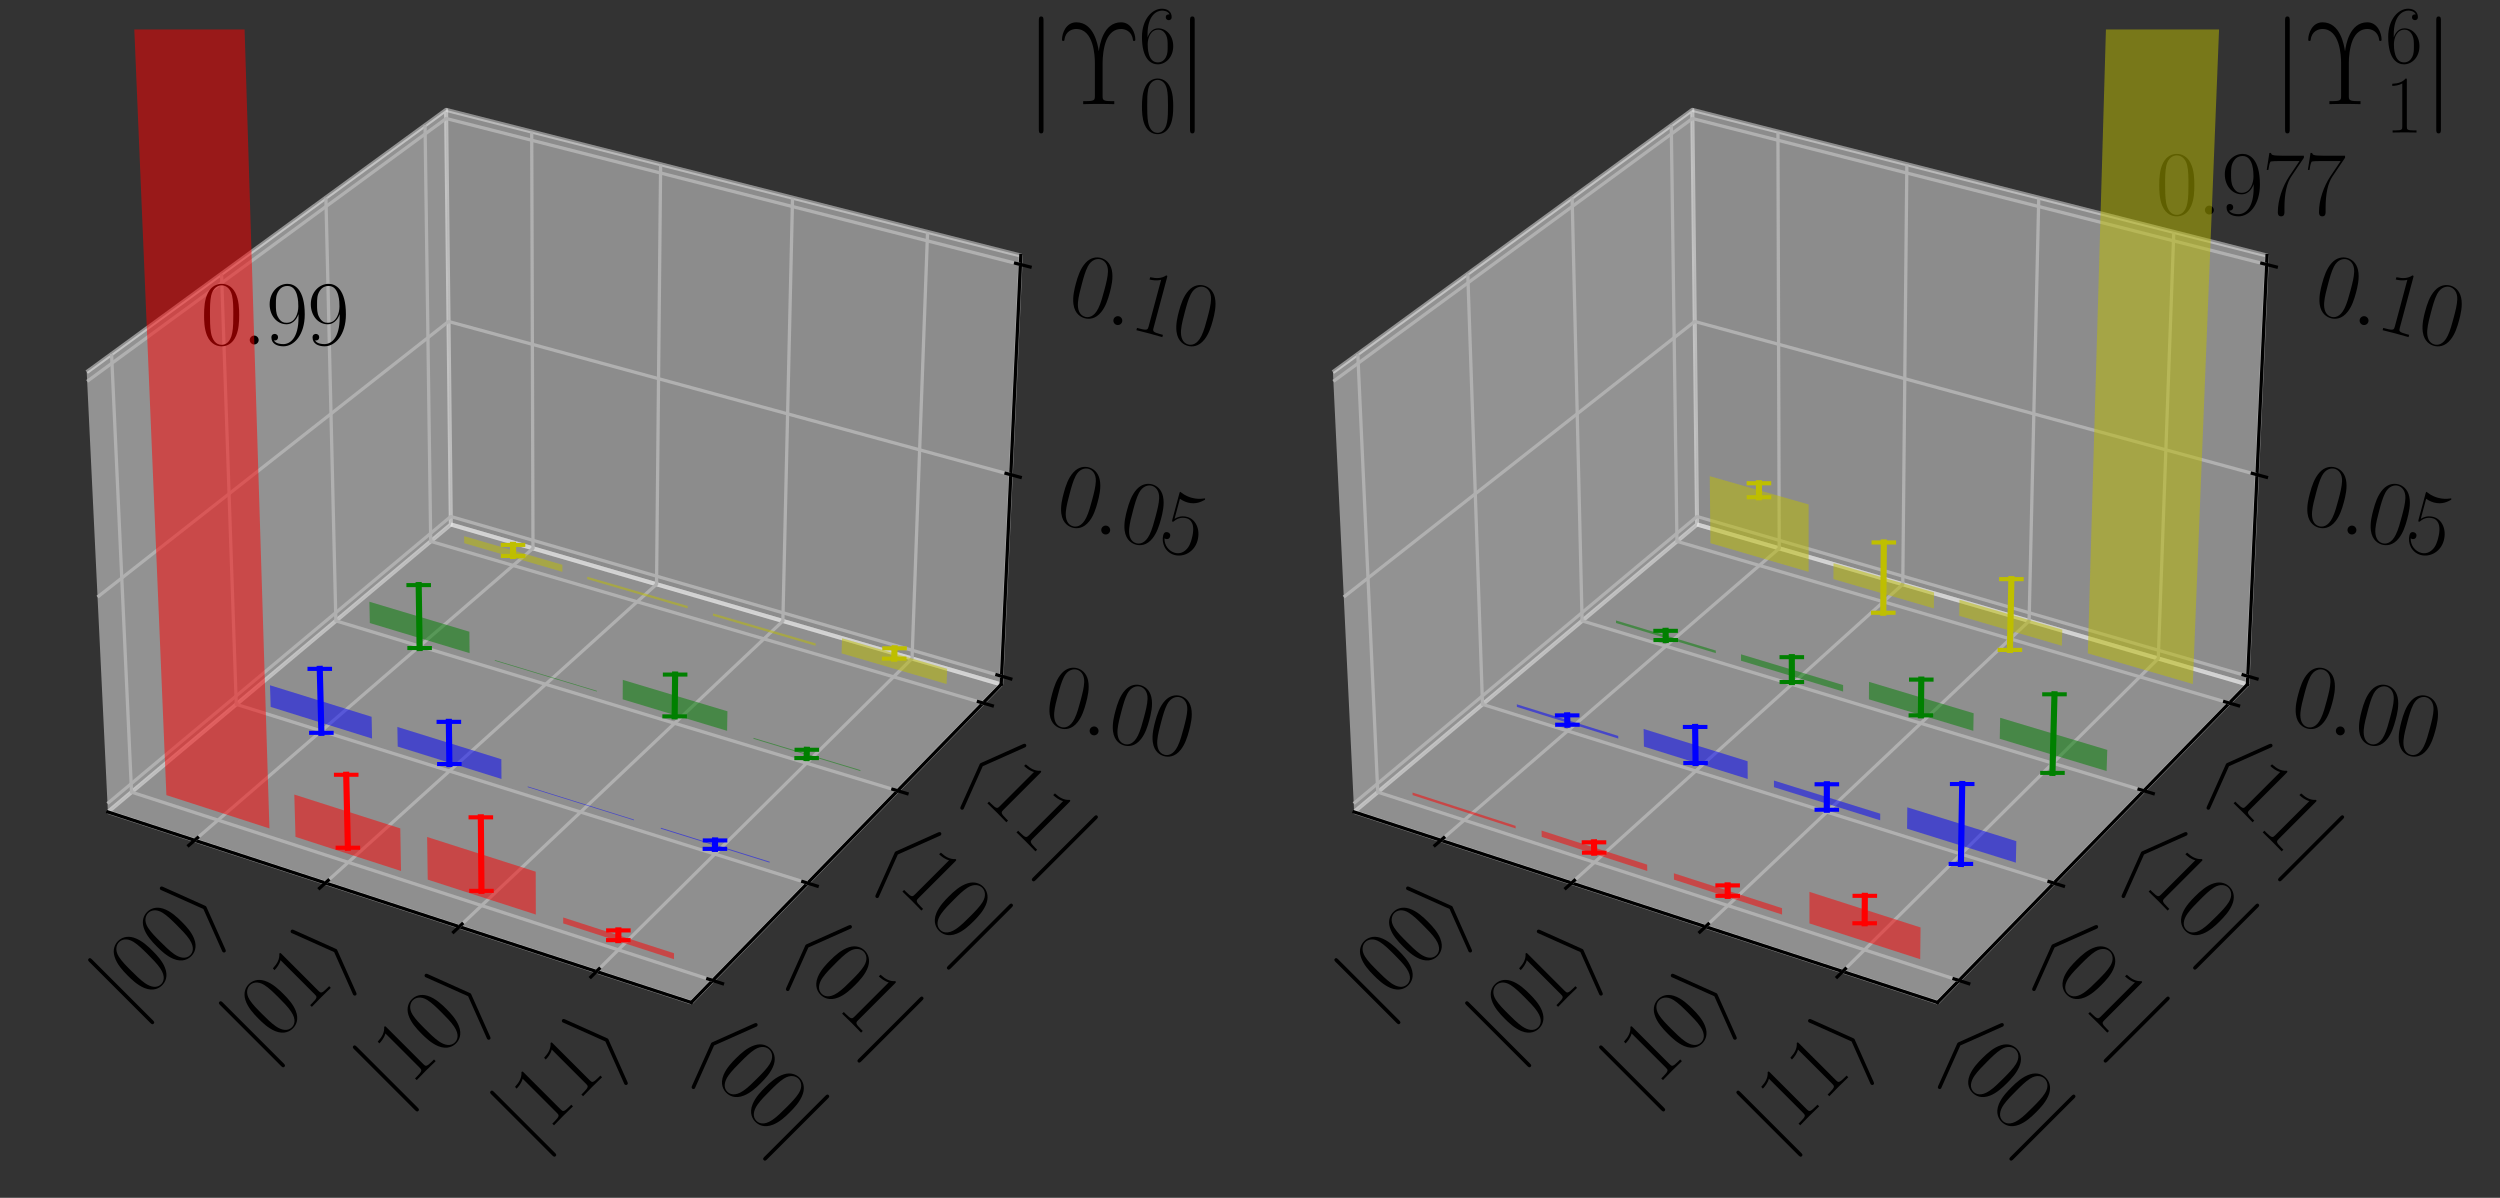<?xml version="1.0" encoding="utf-8" standalone="no"?>
<!DOCTYPE svg PUBLIC "-//W3C//DTD SVG 1.1//EN"
  "http://www.w3.org/Graphics/SVG/1.1/DTD/svg11.dtd">
<svg height="292.536pt" version="1.1" viewBox="0 0 610.57 292.536" width="610.57pt" xmlns="http://www.w3.org/2000/svg" xmlns:xlink="http://www.w3.org/1999/xlink">
 <rect x="0" y="0" width="610.57" height="292.536" fill="#333333" stroke="none"/>
 <defs>
  <style type="text/css">*{stroke-linecap:butt;stroke-linejoin:round;}</style>
 </defs>
 <g id="figure_1">
  <g id="patch_1">
   <path d="M 0 292.536 
L 610.57 292.536 
L 610.57 0 
L 0 0 
z
" style="fill:none;"/>
  </g>
  <g id="patch_2">
   <path d="M 7.2 260.836 
L 260.836 260.836 
L 260.836 7.2 
L 7.2 7.2 
z
" style="fill:none;"/>
  </g>
  <g id="pane3d_1">
   <g id="patch_3">
    <path d="M 26.351 198.298 
L 110.11 128.089 
L 108.946 26.836 
L 21.179 90.885 
" style="fill:#f2f2f2;opacity:0.5;stroke:#f2f2f2;stroke-linejoin:miter;"/>
   </g>
  </g>
  <g id="pane3d_2">
   <g id="patch_4">
    <path d="M 110.11 128.089 
L 244.514 167.155 
L 249.31 62.414 
L 108.946 26.836 
" style="fill:#e6e6e6;opacity:0.5;stroke:#e6e6e6;stroke-linejoin:miter;"/>
   </g>
  </g>
  <g id="pane3d_3">
   <g id="patch_5">
    <path d="M 26.351 198.298 
L 168.825 244.83 
L 244.514 167.155 
L 110.11 128.089 
" style="fill:#ececec;opacity:0.5;stroke:#ececec;stroke-linejoin:miter;"/>
   </g>
  </g>
  <g id="axis3d_1">
   <g id="line2d_1">
    <path d="M 26.351 198.298 
L 168.825 244.83 
" style="fill:none;stroke:#000000;stroke-linecap:square;stroke-width:0.8;"/>
   </g>
   <g id="Line3DCollection_1">
    <path d="M 47.537 205.217 
L 130.172 133.92 
L 129.859 32.137 
" style="fill:none;stroke:#b0b0b0;stroke-width:0.8;"/>
    <path d="M 79.459 215.643 
L 160.349 142.692 
L 161.343 40.117 
" style="fill:none;stroke:#b0b0b0;stroke-width:0.8;"/>
    <path d="M 112.159 226.323 
L 191.2 151.659 
L 193.561 48.283 
" style="fill:none;stroke:#b0b0b0;stroke-width:0.8;"/>
    <path d="M 145.666 237.266 
L 222.746 160.828 
L 226.537 56.642 
" style="fill:none;stroke:#b0b0b0;stroke-width:0.8;"/>
   </g>
   <g id="xtick_1">
    <g id="line2d_2">
     <path d="M 48.257 204.596 
L 46.095 206.462 
" style="fill:none;stroke:#000000;stroke-linecap:square;stroke-width:0.8;"/>
    </g>
    <g id="text_1">
     <!-- $|00\rangle$ -->
     <g transform="translate(31.352 248.245)rotate(-45)scale(0.22 -0.22)">
      <defs>
       <path d="M 1018 4569 
C 1018 4684 1018 4800 890 4800 
C 762 4800 762 4684 762 4569 
L 762 -1370 
C 762 -1485 762 -1600 890 -1600 
C 1018 -1600 1018 -1485 1018 -1370 
L 1018 4569 
z
" id="CMSY10-6a" transform="scale(0.016)"/>
       <path d="M 2688 2038 
C 2688 2430 2682 3099 2413 3613 
C 2176 4063 1798 4224 1466 4224 
C 1158 4224 768 4082 525 3620 
C 269 3137 243 2539 243 2038 
C 243 1671 250 1112 448 623 
C 723 -39 1216 -128 1466 -128 
C 1760 -128 2208 -7 2470 604 
C 2662 1048 2688 1568 2688 2038 
z
M 1466 -26 
C 1056 -26 813 328 723 816 
C 653 1196 653 1749 653 2109 
C 653 2604 653 3015 736 3407 
C 858 3954 1216 4121 1466 4121 
C 1728 4121 2067 3947 2189 3420 
C 2272 3054 2278 2623 2278 2109 
C 2278 1691 2278 1176 2202 797 
C 2067 96 1690 -26 1466 -26 
z
" id="CMR17-30" transform="scale(0.016)"/>
       <path d="M 1747 1491 
C 1779 1568 1779 1580 1779 1600 
C 1779 1619 1779 1632 1747 1709 
L 627 4653 
C 589 4761 550 4800 480 4800 
C 410 4800 352 4742 352 4672 
C 352 4653 352 4640 384 4569 
L 1517 1600 
L 384 -1357 
C 352 -1428 352 -1440 352 -1472 
C 352 -1543 410 -1600 480 -1600 
C 563 -1600 589 -1536 614 -1472 
L 1747 1491 
z
" id="CMSY10-69" transform="scale(0.016)"/>
      </defs>
      <use transform="scale(0.996)" xlink:href="#CMSY10-6a"/>
      <use transform="translate(27.674 0)scale(0.996)" xlink:href="#CMR17-30"/>
      <use transform="translate(73.365 0)scale(0.996)" xlink:href="#CMR17-30"/>
      <use transform="translate(119.055 0)scale(0.996)" xlink:href="#CMSY10-69"/>
     </g>
    </g>
   </g>
   <g id="xtick_2">
    <g id="line2d_3">
     <path d="M 80.165 215.007 
L 78.046 216.918 
" style="fill:none;stroke:#000000;stroke-linecap:square;stroke-width:0.8;"/>
    </g>
    <g id="text_2">
     <!-- $|01\rangle$ -->
     <g transform="translate(63.29 258.771)rotate(-45)scale(0.22 -0.22)">
      <defs>
       <path d="M 1702 4083 
C 1702 4217 1696 4224 1606 4224 
C 1357 3927 979 3833 621 3820 
C 602 3820 570 3820 563 3808 
C 557 3795 557 3782 557 3648 
C 755 3648 1088 3686 1344 3839 
L 1344 467 
C 1344 243 1331 166 781 166 
L 589 166 
L 589 0 
C 896 6 1216 12 1523 12 
C 1830 12 2150 6 2458 0 
L 2458 166 
L 2266 166 
C 1715 166 1702 236 1702 467 
L 1702 4083 
z
" id="CMR17-31" transform="scale(0.016)"/>
      </defs>
      <use transform="scale(0.996)" xlink:href="#CMSY10-6a"/>
      <use transform="translate(27.674 0)scale(0.996)" xlink:href="#CMR17-30"/>
      <use transform="translate(73.365 0)scale(0.996)" xlink:href="#CMR17-31"/>
      <use transform="translate(119.055 0)scale(0.996)" xlink:href="#CMSY10-69"/>
     </g>
    </g>
   </g>
   <g id="xtick_3">
    <g id="line2d_4">
     <path d="M 112.849 225.671 
L 110.776 227.629 
" style="fill:none;stroke:#000000;stroke-linecap:square;stroke-width:0.8;"/>
    </g>
    <g id="text_3">
     <!-- $|10\rangle$ -->
     <g transform="translate(96.007 269.555)rotate(-45)scale(0.22 -0.22)">
      <use transform="scale(0.996)" xlink:href="#CMSY10-6a"/>
      <use transform="translate(27.674 0)scale(0.996)" xlink:href="#CMR17-31"/>
      <use transform="translate(73.365 0)scale(0.996)" xlink:href="#CMR17-30"/>
      <use transform="translate(119.055 0)scale(0.996)" xlink:href="#CMSY10-69"/>
     </g>
    </g>
   </g>
   <g id="xtick_4">
    <g id="line2d_5">
     <path d="M 146.339 236.598 
L 144.316 238.605 
" style="fill:none;stroke:#000000;stroke-linecap:square;stroke-width:0.8;"/>
    </g>
    <g id="text_4">
     <!-- $|11\rangle$ -->
     <g transform="translate(129.533 280.604)rotate(-45)scale(0.22 -0.22)">
      <use transform="scale(0.996)" xlink:href="#CMSY10-6a"/>
      <use transform="translate(27.674 0)scale(0.996)" xlink:href="#CMR17-31"/>
      <use transform="translate(73.365 0)scale(0.996)" xlink:href="#CMR17-31"/>
      <use transform="translate(119.055 0)scale(0.996)" xlink:href="#CMSY10-69"/>
     </g>
    </g>
   </g>
  </g>
  <g id="axis3d_2">
   <g id="line2d_6">
    <path d="M 244.514 167.155 
L 168.825 244.83 
" style="fill:none;stroke:#000000;stroke-linecap:square;stroke-width:0.8;"/>
   </g>
   <g id="Line3DCollection_2">
    <path d="M 27.248 86.456 
L 32.123 193.46 
L 174.062 239.455 
" style="fill:none;stroke:#b0b0b0;stroke-width:0.8;"/>
    <path d="M 54.107 66.855 
L 57.701 172.02 
L 197.233 215.677 
" style="fill:none;stroke:#b0b0b0;stroke-width:0.8;"/>
    <path d="M 79.593 48.257 
L 82.027 151.629 
L 219.211 193.122 
" style="fill:none;stroke:#b0b0b0;stroke-width:0.8;"/>
    <path d="M 103.809 30.585 
L 105.19 132.214 
L 240.086 171.699 
" style="fill:none;stroke:#b0b0b0;stroke-width:0.8;"/>
   </g>
   <g id="xtick_5">
    <g id="line2d_7">
     <path d="M 172.866 239.068 
L 176.458 240.232 
" style="fill:none;stroke:#000000;stroke-linecap:square;stroke-width:0.8;"/>
    </g>
    <g id="text_5">
     <!-- $\langle 00|$ -->
     <g transform="translate(168.037 256.913)rotate(-315)scale(0.22 -0.22)">
      <defs>
       <path d="M 2099 4557 
C 2131 4627 2131 4640 2131 4672 
C 2131 4742 2074 4800 2003 4800 
C 1946 4800 1901 4768 1856 4653 
L 736 1715 
C 723 1677 704 1638 704 1600 
C 704 1580 704 1568 736 1491 
L 1856 -1447 
C 1882 -1517 1914 -1600 2003 -1600 
C 2074 -1600 2131 -1543 2131 -1472 
C 2131 -1453 2131 -1440 2099 -1370 
L 966 1600 
L 2099 4557 
z
" id="CMSY10-68" transform="scale(0.016)"/>
      </defs>
      <use transform="scale(0.996)" xlink:href="#CMSY10-68"/>
      <use transform="translate(38.744 0)scale(0.996)" xlink:href="#CMR17-30"/>
      <use transform="translate(84.434 0)scale(0.996)" xlink:href="#CMR17-30"/>
      <use transform="translate(130.125 0)scale(0.996)" xlink:href="#CMSY10-6a"/>
     </g>
    </g>
   </g>
   <g id="xtick_6">
    <g id="line2d_8">
     <path d="M 196.058 215.31 
L 199.584 216.413 
" style="fill:none;stroke:#000000;stroke-linecap:square;stroke-width:0.8;"/>
    </g>
    <g id="text_6">
     <!-- $\langle 01|$ -->
     <g transform="translate(191.066 232.975)rotate(-315)scale(0.22 -0.22)">
      <use transform="scale(0.996)" xlink:href="#CMSY10-68"/>
      <use transform="translate(38.744 0)scale(0.996)" xlink:href="#CMR17-30"/>
      <use transform="translate(84.434 0)scale(0.996)" xlink:href="#CMR17-31"/>
      <use transform="translate(130.125 0)scale(0.996)" xlink:href="#CMSY10-6a"/>
     </g>
    </g>
   </g>
   <g id="xtick_7">
    <g id="line2d_9">
     <path d="M 218.058 192.773 
L 221.52 193.821 
" style="fill:none;stroke:#000000;stroke-linecap:square;stroke-width:0.8;"/>
    </g>
    <g id="text_7">
     <!-- $\langle 10|$ -->
     <g transform="translate(212.909 210.268)rotate(-315)scale(0.22 -0.22)">
      <use transform="scale(0.996)" xlink:href="#CMSY10-68"/>
      <use transform="translate(38.744 0)scale(0.996)" xlink:href="#CMR17-31"/>
      <use transform="translate(84.434 0)scale(0.996)" xlink:href="#CMR17-30"/>
      <use transform="translate(130.125 0)scale(0.996)" xlink:href="#CMSY10-6a"/>
     </g>
    </g>
   </g>
   <g id="xtick_8">
    <g id="line2d_10">
     <path d="M 238.954 171.367 
L 242.354 172.363 
" style="fill:none;stroke:#000000;stroke-linecap:square;stroke-width:0.8;"/>
    </g>
    <g id="text_8">
     <!-- $\langle 11|$ -->
     <g transform="translate(233.656 188.701)rotate(-315)scale(0.22 -0.22)">
      <use transform="scale(0.996)" xlink:href="#CMSY10-68"/>
      <use transform="translate(38.744 0)scale(0.996)" xlink:href="#CMR17-31"/>
      <use transform="translate(84.434 0)scale(0.996)" xlink:href="#CMR17-31"/>
      <use transform="translate(130.125 0)scale(0.996)" xlink:href="#CMSY10-6a"/>
     </g>
    </g>
   </g>
  </g>
  <g id="axis3d_3">
   <g id="line2d_11">
    <path d="M 244.514 167.155 
L 249.31 62.414 
" style="fill:none;stroke:#000000;stroke-linecap:square;stroke-width:0.8;"/>
   </g>
   <g id="Line3DCollection_3">
    <path d="M 244.606 165.148 
L 110.088 126.145 
L 26.252 196.243 
" style="fill:none;stroke:#b0b0b0;stroke-width:0.8;"/>
    <path d="M 246.859 115.932 
L 109.54 78.518 
L 23.824 145.813 
" style="fill:none;stroke:#b0b0b0;stroke-width:0.8;"/>
    <path d="M 249.21 64.601 
L 108.97 28.946 
L 21.287 93.131 
" style="fill:none;stroke:#b0b0b0;stroke-width:0.8;"/>
   </g>
   <g id="xtick_9">
    <g id="line2d_12">
     <path d="M 243.477 164.821 
L 246.866 165.804 
" style="fill:none;stroke:#000000;stroke-linecap:square;stroke-width:0.8;"/>
    </g>
    <g id="text_9">
     <!-- $\mathdefault{0.00}$ -->
     <g transform="translate(254.278 176.169)rotate(-345)scale(0.22 -0.22)">
      <defs>
       <path d="M 1178 307 
C 1178 492 1024 620 870 620 
C 685 620 557 467 557 313 
C 557 128 710 0 864 0 
C 1050 0 1178 153 1178 307 
z
" id="CMMI12-3a" transform="scale(0.016)"/>
      </defs>
      <use transform="scale(0.996)" xlink:href="#CMR17-30"/>
      <use transform="translate(45.69 0)scale(0.996)" xlink:href="#CMMI12-3a"/>
      <use transform="translate(72.788 0)scale(0.996)" xlink:href="#CMR17-30"/>
      <use transform="translate(118.478 0)scale(0.996)" xlink:href="#CMR17-30"/>
     </g>
    </g>
   </g>
   <g id="xtick_10">
    <g id="line2d_13">
     <path d="M 245.706 115.618 
L 249.169 116.561 
" style="fill:none;stroke:#000000;stroke-linecap:square;stroke-width:0.8;"/>
    </g>
    <g id="text_10">
     <!-- $\mathdefault{0.05}$ -->
     <g transform="translate(257.117 127.115)rotate(-345)scale(0.22 -0.22)">
      <defs>
       <path d="M 730 3750 
C 794 3724 1056 3641 1325 3641 
C 1920 3641 2246 3961 2432 4140 
C 2432 4191 2432 4224 2394 4224 
C 2387 4224 2374 4224 2323 4198 
C 2099 4102 1837 4032 1517 4032 
C 1325 4032 1037 4055 723 4191 
C 653 4224 640 4224 634 4224 
C 602 4224 595 4217 595 4090 
L 595 2231 
C 595 2113 595 2080 659 2080 
C 691 2080 704 2093 736 2139 
C 941 2435 1222 2560 1542 2560 
C 1766 2560 2246 2415 2246 1293 
C 2246 1087 2246 716 2054 422 
C 1894 159 1645 25 1370 25 
C 947 25 518 319 403 812 
C 429 806 480 793 506 793 
C 589 793 749 838 749 1036 
C 749 1209 627 1280 506 1280 
C 358 1280 262 1190 262 1011 
C 262 454 704 -128 1382 -128 
C 2042 -128 2669 441 2669 1267 
C 2669 2054 2170 2662 1549 2662 
C 1222 2662 947 2540 730 2304 
L 730 3750 
z
" id="CMR17-35" transform="scale(0.016)"/>
      </defs>
      <use transform="scale(0.996)" xlink:href="#CMR17-30"/>
      <use transform="translate(45.69 0)scale(0.996)" xlink:href="#CMMI12-3a"/>
      <use transform="translate(72.788 0)scale(0.996)" xlink:href="#CMR17-30"/>
      <use transform="translate(118.478 0)scale(0.996)" xlink:href="#CMR17-35"/>
     </g>
    </g>
   </g>
   <g id="xtick_11">
    <g id="line2d_14">
     <path d="M 248.03 64.301 
L 251.572 65.202 
" style="fill:none;stroke:#000000;stroke-linecap:square;stroke-width:0.8;"/>
    </g>
    <g id="text_11">
     <!-- $\mathdefault{0.10}$ -->
     <g transform="translate(260.078 75.964)rotate(-345)scale(0.22 -0.22)">
      <use transform="scale(0.996)" xlink:href="#CMR17-30"/>
      <use transform="translate(45.69 0)scale(0.996)" xlink:href="#CMMI12-3a"/>
      <use transform="translate(72.788 0)scale(0.996)" xlink:href="#CMR17-31"/>
      <use transform="translate(118.478 0)scale(0.996)" xlink:href="#CMR17-30"/>
     </g>
    </g>
   </g>
  </g>
  <g id="axes_1">
   <g id="line2d_15">
    <path clip-path="url(#pd5a272ac20)" style="fill:none;stroke:#ff0000;stroke-linecap:square;stroke-width:1.5;"/>
    <defs>
     <path d="M 3 0 
L -3 -0 
" id="ma7426941ae" style="stroke:#ff0000;"/>
    </defs>
    <g clip-path="url(#pd5a272ac20)"/>
   </g>
   <g id="line2d_16">
    <path clip-path="url(#pd5a272ac20)" d="M 84.554 189.221 
L 84.96 207.042 
" style="fill:none;stroke:#ff0000;stroke-linecap:square;stroke-width:1.5;"/>
    <g clip-path="url(#pd5a272ac20)">
     <use style="fill:#ff0000;stroke:#ff0000;" x="84.554" xlink:href="#ma7426941ae" y="189.221"/>
     <use style="fill:#ff0000;stroke:#ff0000;" x="84.96" xlink:href="#ma7426941ae" y="207.042"/>
    </g>
   </g>
   <g id="line2d_17">
    <path clip-path="url(#pd5a272ac20)" d="M 117.432 199.616 
L 117.588 217.572 
" style="fill:none;stroke:#ff0000;stroke-linecap:square;stroke-width:1.5;"/>
    <g clip-path="url(#pd5a272ac20)">
     <use style="fill:#ff0000;stroke:#ff0000;" x="117.432" xlink:href="#ma7426941ae" y="199.616"/>
     <use style="fill:#ff0000;stroke:#ff0000;" x="117.588" xlink:href="#ma7426941ae" y="217.572"/>
    </g>
   </g>
   <g id="line2d_18">
    <path clip-path="url(#pd5a272ac20)" d="M 151.024 227.229 
L 151.01 229.61 
" style="fill:none;stroke:#ff0000;stroke-linecap:square;stroke-width:1.5;"/>
    <g clip-path="url(#pd5a272ac20)">
     <use style="fill:#ff0000;stroke:#ff0000;" x="151.024" xlink:href="#ma7426941ae" y="227.229"/>
     <use style="fill:#ff0000;stroke:#ff0000;" x="151.01" xlink:href="#ma7426941ae" y="229.61"/>
    </g>
   </g>
   <g id="line2d_19">
    <path clip-path="url(#pd5a272ac20)" d="M 78.095 163.355 
L 78.49 178.978 
" style="fill:none;stroke:#0000ff;stroke-linecap:square;stroke-width:1.5;"/>
    <defs>
     <path d="M 3 0 
L -3 -0 
" id="m6774d6063e" style="stroke:#0000ff;"/>
    </defs>
    <g clip-path="url(#pd5a272ac20)">
     <use style="fill:#0000ff;stroke:#0000ff;" x="78.095" xlink:href="#m6774d6063e" y="163.355"/>
     <use style="fill:#0000ff;stroke:#0000ff;" x="78.49" xlink:href="#m6774d6063e" y="178.978"/>
    </g>
   </g>
   <g id="line2d_20">
    <path clip-path="url(#pd5a272ac20)" d="M 109.623 176.301 
L 109.746 186.601 
" style="fill:none;stroke:#0000ff;stroke-linecap:square;stroke-width:1.5;"/>
    <g clip-path="url(#pd5a272ac20)">
     <use style="fill:#0000ff;stroke:#0000ff;" x="109.623" xlink:href="#m6774d6063e" y="176.301"/>
     <use style="fill:#0000ff;stroke:#0000ff;" x="109.746" xlink:href="#m6774d6063e" y="186.601"/>
    </g>
   </g>
   <g id="line2d_21">
    <path clip-path="url(#pd5a272ac20)" d="M 174.636 205.261 
L 174.603 207.318 
" style="fill:none;stroke:#0000ff;stroke-linecap:square;stroke-width:1.5;"/>
    <g clip-path="url(#pd5a272ac20)">
     <use style="fill:#0000ff;stroke:#0000ff;" x="174.636" xlink:href="#m6774d6063e" y="205.261"/>
     <use style="fill:#0000ff;stroke:#0000ff;" x="174.603" xlink:href="#m6774d6063e" y="207.318"/>
    </g>
   </g>
   <g id="line2d_22">
    <path clip-path="url(#pd5a272ac20)" d="M 102.255 142.894 
L 102.484 158.265 
" style="fill:none;stroke:#008000;stroke-linecap:square;stroke-width:1.5;"/>
    <defs>
     <path d="M 3 0 
L -3 -0 
" id="m198336381c" style="stroke:#008000;"/>
    </defs>
    <g clip-path="url(#pd5a272ac20)">
     <use style="fill:#008000;stroke:#008000;" x="102.255" xlink:href="#m198336381c" y="142.894"/>
     <use style="fill:#008000;stroke:#008000;" x="102.484" xlink:href="#m198336381c" y="158.265"/>
    </g>
   </g>
   <g id="line2d_23">
    <path clip-path="url(#pd5a272ac20)" d="M 164.885 164.745 
L 164.765 174.954 
" style="fill:none;stroke:#008000;stroke-linecap:square;stroke-width:1.5;"/>
    <g clip-path="url(#pd5a272ac20)">
     <use style="fill:#008000;stroke:#008000;" x="164.885" xlink:href="#m198336381c" y="164.745"/>
     <use style="fill:#008000;stroke:#008000;" x="164.765" xlink:href="#m198336381c" y="174.954"/>
    </g>
   </g>
   <g id="line2d_24">
    <path clip-path="url(#pd5a272ac20)" d="M 197.05 183.119 
L 196.998 185.143 
" style="fill:none;stroke:#008000;stroke-linecap:square;stroke-width:1.5;"/>
    <g clip-path="url(#pd5a272ac20)">
     <use style="fill:#008000;stroke:#008000;" x="197.05" xlink:href="#m198336381c" y="183.119"/>
     <use style="fill:#008000;stroke:#008000;" x="196.998" xlink:href="#m198336381c" y="185.143"/>
    </g>
   </g>
   <g id="line2d_25">
    <path clip-path="url(#pd5a272ac20)" d="M 125.295 133.077 
L 125.309 135.78 
" style="fill:none;stroke:#bfbf00;stroke-linecap:square;stroke-width:1.5;"/>
    <defs>
     <path d="M 3 0 
L -3 -0 
" id="mb1617cd161" style="stroke:#bfbf00;"/>
    </defs>
    <g clip-path="url(#pd5a272ac20)">
     <use style="fill:#bfbf00;stroke:#bfbf00;" x="125.295" xlink:href="#mb1617cd161" y="133.077"/>
     <use style="fill:#bfbf00;stroke:#bfbf00;" x="125.309" xlink:href="#mb1617cd161" y="135.78"/>
    </g>
   </g>
   <g id="line2d_26">
    <path clip-path="url(#pd5a272ac20)" d="M 218.475 158.335 
L 218.388 160.858 
" style="fill:none;stroke:#bfbf00;stroke-linecap:square;stroke-width:1.5;"/>
    <g clip-path="url(#pd5a272ac20)">
     <use style="fill:#bfbf00;stroke:#bfbf00;" x="218.475" xlink:href="#mb1617cd161" y="158.335"/>
     <use style="fill:#bfbf00;stroke:#bfbf00;" x="218.388" xlink:href="#mb1617cd161" y="160.858"/>
    </g>
   </g>
   <g id="patch_6">
    <path clip-path="url(#pd5a272ac20)" d="M 113.372 132.66 
L 137.354 139.662 
L 137.354 137.941 
L 113.355 130.949 
L 113.372 132.66 
" style="fill:#bfbf00;opacity:0.5;"/>
   </g>
   <g id="text_12">
    <!-- $0.99$ -->
    <g transform="translate(48.991 84.131)scale(0.22 -0.22)">
     <defs>
      <path d="M 2253 1871 
C 2253 448 1670 25 1190 25 
C 1043 25 685 43 538 281 
C 704 256 826 345 826 505 
C 826 678 685 736 595 736 
C 538 736 365 710 365 492 
C 365 68 742 -128 1203 -128 
C 1939 -128 2688 665 2688 2090 
C 2688 3857 1971 4224 1485 4224 
C 851 4224 243 3664 243 2800 
C 243 2000 762 1408 1414 1408 
C 1952 1408 2189 1910 2253 2122 
L 2253 1871 
z
M 1427 1510 
C 1254 1510 1011 1542 813 1929 
C 678 2181 678 2477 678 2793 
C 678 3174 678 3438 858 3722 
C 947 3857 1114 4076 1485 4076 
C 2240 4076 2240 2909 2240 2651 
C 2240 2193 2035 1510 1427 1510 
z
" id="CMR17-39" transform="scale(0.016)"/>
     </defs>
     <use transform="scale(0.996)" xlink:href="#CMR17-30"/>
     <use transform="translate(45.69 0)scale(0.996)" xlink:href="#CMMI12-3a"/>
     <use transform="translate(72.788 0)scale(0.996)" xlink:href="#CMR17-39"/>
     <use transform="translate(118.478 0)scale(0.996)" xlink:href="#CMR17-39"/>
    </g>
   </g>
   <g id="text_13">
    <!-- $|\Upsilon_0^6|$ -->
    <g transform="translate(250.312 25.44)scale(0.28 -0.28)">
     <defs>
      <path d="M 2515 2262 
C 2515 2544 2554 3089 2726 3506 
C 2906 3922 3187 4115 3533 4115 
C 3738 4115 4115 3999 4173 3531 
C 4179 3480 4179 3461 4237 3461 
C 4301 3461 4307 3480 4307 3544 
C 4307 3884 4083 4480 3526 4480 
C 2554 4480 2355 3236 2310 2909 
L 2304 2909 
C 2253 3243 2048 4480 1075 4480 
C 512 4480 294 3877 294 3544 
C 294 3480 301 3461 365 3461 
C 422 3461 422 3480 429 3531 
C 486 4006 864 4115 1069 4115 
C 2029 4115 2093 2647 2093 2262 
L 2093 461 
C 2093 230 2080 166 1594 166 
L 1453 166 
L 1453 0 
C 1722 12 2035 12 2304 12 
C 2573 12 2886 12 3155 0 
L 3155 166 
L 3014 166 
C 2528 166 2515 230 2515 461 
L 2515 2262 
z
" id="CMR17-7" transform="scale(0.016)"/>
      <path d="M 678 2198 
C 678 3712 1395 4076 1811 4076 
C 1946 4076 2272 4049 2400 3782 
C 2298 3782 2106 3782 2106 3558 
C 2106 3385 2246 3328 2336 3328 
C 2394 3328 2566 3353 2566 3571 
C 2566 3987 2246 4224 1805 4224 
C 1043 4224 243 3411 243 2011 
C 243 257 966 -128 1478 -128 
C 2099 -128 2688 431 2688 1295 
C 2688 2101 2170 2688 1517 2688 
C 1126 2688 838 2430 678 1979 
L 678 2198 
z
M 1478 25 
C 691 25 691 1212 691 1450 
C 691 1914 909 2585 1504 2585 
C 1613 2585 1926 2585 2138 2140 
C 2253 1889 2253 1624 2253 1302 
C 2253 954 2253 696 2118 438 
C 1978 173 1773 25 1478 25 
z
" id="CMR17-36" transform="scale(0.016)"/>
     </defs>
     <use transform="scale(0.996)" xlink:href="#CMSY10-6a"/>
     <use transform="translate(27.674 0)scale(0.996)" xlink:href="#CMR17-7"/>
     <use transform="translate(99.389 36.154)scale(0.697)" xlink:href="#CMR17-36"/>
     <use transform="translate(99.389 -24.74)scale(0.697)" xlink:href="#CMR17-30"/>
     <use transform="translate(131.87 0)scale(0.996)" xlink:href="#CMSY10-6a"/>
    </g>
   </g>
   <g id="patch_7">
    <path clip-path="url(#pd5a272ac20)" d="M 143.416 141.432 
L 167.933 148.591 
L 167.94 148.005 
L 143.417 140.85 
L 143.416 141.432 
" style="fill:#bfbf00;opacity:0.5;"/>
   </g>
   <g id="patch_8">
    <path clip-path="url(#pd5a272ac20)" d="M 174.131 150.401 
L 199.201 157.721 
L 199.217 157.131 
L 174.14 149.814 
L 174.131 150.401 
" style="fill:#bfbf00;opacity:0.5;"/>
   </g>
   <g id="patch_9">
    <path clip-path="url(#pd5a272ac20)" d="M 90.319 152.163 
L 114.686 159.516 
L 114.636 154.282 
L 90.214 146.96 
L 90.319 152.163 
" style="fill:#008000;opacity:0.5;"/>
   </g>
   <g id="patch_10">
    <path clip-path="url(#pd5a272ac20)" d="M 205.54 159.572 
L 231.183 167.06 
L 231.332 163.347 
L 205.647 155.881 
L 205.54 159.572 
" style="fill:#bfbf00;opacity:0.5;"/>
   </g>
   <g id="patch_11">
    <path clip-path="url(#pd5a272ac20)" d="M 120.847 161.375 
L 145.773 168.895 
L 145.774 168.72 
L 120.846 161.2 
L 120.847 161.375 
" style="fill:#008000;opacity:0.5;"/>
   </g>
   <g id="patch_12">
    <path clip-path="url(#pd5a272ac20)" d="M 152.076 170.797 
L 177.579 178.492 
L 177.661 173.712 
L 152.106 166.045 
L 152.076 170.797 
" style="fill:#008000;opacity:0.5;"/>
   </g>
   <g id="patch_13">
    <path clip-path="url(#pd5a272ac20)" d="M 66.103 172.65 
L 90.866 180.379 
L 90.76 175.059 
L 65.941 167.361 
L 66.103 172.65 
" style="fill:#0000ff;opacity:0.5;"/>
   </g>
   <g id="patch_14">
    <path clip-path="url(#pd5a272ac20)" d="M 184.028 180.438 
L 210.129 188.313 
L 210.136 188.087 
L 184.033 180.213 
L 184.028 180.438 
" style="fill:#008000;opacity:0.5;"/>
   </g>
   <g id="patch_15">
    <path clip-path="url(#pd5a272ac20)" d="M 97.129 182.334 
L 122.473 190.245 
L 122.442 185.422 
L 97.046 177.54 
L 97.129 182.334 
" style="fill:#0000ff;opacity:0.5;"/>
   </g>
   <g id="patch_16">
    <path clip-path="url(#pd5a272ac20)" d="M 128.884 192.246 
L 154.831 200.344 
L 154.832 200.165 
L 128.883 192.067 
L 128.884 192.246 
" style="fill:#0000ff;opacity:0.5;"/>
   </g>
   <g id="patch_17">
    <path clip-path="url(#pd5a272ac20)" d="M 161.394 202.393 
L 187.965 210.687 
L 187.97 210.456 
L 161.397 202.164 
L 161.394 202.393 
" style="fill:#0000ff;opacity:0.5;"/>
   </g>
   <g id="patch_18">
    <path clip-path="url(#pd5a272ac20)" d="M 72.17 204.389 
L 97.943 212.721 
L 97.764 202.321 
L 71.876 194.051 
L 72.17 204.389 
" style="fill:#ff0000;opacity:0.5;"/>
   </g>
   <g id="patch_19">
    <path clip-path="url(#pd5a272ac20)" d="M 104.464 214.83 
L 130.866 223.365 
L 130.836 212.886 
L 104.314 204.413 
L 104.464 214.83 
" style="fill:#ff0000;opacity:0.5;"/>
   </g>
   <g id="patch_20">
    <path clip-path="url(#pd5a272ac20)" d="M 137.547 225.525 
L 164.601 234.271 
L 164.619 232.811 
L 137.547 224.073 
L 137.547 225.525 
" style="fill:#ff0000;opacity:0.5;"/>
   </g>
   <g id="patch_21">
    <path clip-path="url(#pd5a272ac20)" d="M 40.636 194.195 
L 65.803 202.331 
L 12.56 -1509.132 
L -30.136 -1495.295 
L 40.636 194.195 
" style="fill:#ff0000;opacity:0.5;"/>
   </g>
  </g>
  <g id="patch_22">
   <path d="M 311.564 260.836 
L 565.2 260.836 
L 565.2 7.2 
L 311.564 7.2 
z
" style="fill:none;"/>
  </g>
  <g id="pane3d_4">
   <g id="patch_23">
    <path d="M 330.715 198.298 
L 414.474 128.089 
L 413.31 26.836 
L 325.542 90.885 
" style="fill:#f2f2f2;opacity:0.5;stroke:#f2f2f2;stroke-linejoin:miter;"/>
   </g>
  </g>
  <g id="pane3d_5">
   <g id="patch_24">
    <path d="M 414.474 128.089 
L 548.877 167.155 
L 553.674 62.414 
L 413.31 26.836 
" style="fill:#e6e6e6;opacity:0.5;stroke:#e6e6e6;stroke-linejoin:miter;"/>
   </g>
  </g>
  <g id="pane3d_6">
   <g id="patch_25">
    <path d="M 330.715 198.298 
L 473.189 244.83 
L 548.877 167.155 
L 414.474 128.089 
" style="fill:#ececec;opacity:0.5;stroke:#ececec;stroke-linejoin:miter;"/>
   </g>
  </g>
  <g id="axis3d_4">
   <g id="line2d_27">
    <path d="M 330.715 198.298 
L 473.189 244.83 
" style="fill:none;stroke:#000000;stroke-linecap:square;stroke-width:0.8;"/>
   </g>
   <g id="Line3DCollection_4">
    <path d="M 351.901 205.217 
L 434.535 133.92 
L 434.223 32.137 
" style="fill:none;stroke:#b0b0b0;stroke-width:0.8;"/>
    <path d="M 383.823 215.643 
L 464.712 142.692 
L 465.707 40.117 
" style="fill:none;stroke:#b0b0b0;stroke-width:0.8;"/>
    <path d="M 416.523 226.323 
L 495.563 151.659 
L 497.924 48.283 
" style="fill:none;stroke:#b0b0b0;stroke-width:0.8;"/>
    <path d="M 450.029 237.266 
L 527.11 160.828 
L 530.901 56.642 
" style="fill:none;stroke:#b0b0b0;stroke-width:0.8;"/>
   </g>
   <g id="xtick_12">
    <g id="line2d_28">
     <path d="M 352.621 204.596 
L 350.458 206.462 
" style="fill:none;stroke:#000000;stroke-linecap:square;stroke-width:0.8;"/>
    </g>
    <g id="text_14">
     <!-- $|00\rangle$ -->
     <g transform="translate(335.716 248.245)rotate(-45)scale(0.22 -0.22)">
      <use transform="scale(0.996)" xlink:href="#CMSY10-6a"/>
      <use transform="translate(27.674 0)scale(0.996)" xlink:href="#CMR17-30"/>
      <use transform="translate(73.365 0)scale(0.996)" xlink:href="#CMR17-30"/>
      <use transform="translate(119.055 0)scale(0.996)" xlink:href="#CMSY10-69"/>
     </g>
    </g>
   </g>
   <g id="xtick_13">
    <g id="line2d_29">
     <path d="M 384.528 215.007 
L 382.409 216.918 
" style="fill:none;stroke:#000000;stroke-linecap:square;stroke-width:0.8;"/>
    </g>
    <g id="text_15">
     <!-- $|01\rangle$ -->
     <g transform="translate(367.654 258.771)rotate(-45)scale(0.22 -0.22)">
      <use transform="scale(0.996)" xlink:href="#CMSY10-6a"/>
      <use transform="translate(27.674 0)scale(0.996)" xlink:href="#CMR17-30"/>
      <use transform="translate(73.365 0)scale(0.996)" xlink:href="#CMR17-31"/>
      <use transform="translate(119.055 0)scale(0.996)" xlink:href="#CMSY10-69"/>
     </g>
    </g>
   </g>
   <g id="xtick_14">
    <g id="line2d_30">
     <path d="M 417.213 225.671 
L 415.14 227.629 
" style="fill:none;stroke:#000000;stroke-linecap:square;stroke-width:0.8;"/>
    </g>
    <g id="text_16">
     <!-- $|10\rangle$ -->
     <g transform="translate(400.371 269.555)rotate(-45)scale(0.22 -0.22)">
      <use transform="scale(0.996)" xlink:href="#CMSY10-6a"/>
      <use transform="translate(27.674 0)scale(0.996)" xlink:href="#CMR17-31"/>
      <use transform="translate(73.365 0)scale(0.996)" xlink:href="#CMR17-30"/>
      <use transform="translate(119.055 0)scale(0.996)" xlink:href="#CMSY10-69"/>
     </g>
    </g>
   </g>
   <g id="xtick_15">
    <g id="line2d_31">
     <path d="M 450.703 236.598 
L 448.679 238.605 
" style="fill:none;stroke:#000000;stroke-linecap:square;stroke-width:0.8;"/>
    </g>
    <g id="text_17">
     <!-- $|11\rangle$ -->
     <g transform="translate(433.896 280.604)rotate(-45)scale(0.22 -0.22)">
      <use transform="scale(0.996)" xlink:href="#CMSY10-6a"/>
      <use transform="translate(27.674 0)scale(0.996)" xlink:href="#CMR17-31"/>
      <use transform="translate(73.365 0)scale(0.996)" xlink:href="#CMR17-31"/>
      <use transform="translate(119.055 0)scale(0.996)" xlink:href="#CMSY10-69"/>
     </g>
    </g>
   </g>
  </g>
  <g id="axis3d_5">
   <g id="line2d_32">
    <path d="M 548.877 167.155 
L 473.189 244.83 
" style="fill:none;stroke:#000000;stroke-linecap:square;stroke-width:0.8;"/>
   </g>
   <g id="Line3DCollection_5">
    <path d="M 331.612 86.456 
L 336.487 193.46 
L 478.426 239.455 
" style="fill:none;stroke:#b0b0b0;stroke-width:0.8;"/>
    <path d="M 358.47 66.855 
L 362.065 172.02 
L 501.596 215.677 
" style="fill:none;stroke:#b0b0b0;stroke-width:0.8;"/>
    <path d="M 383.956 48.257 
L 386.39 151.629 
L 523.574 193.122 
" style="fill:none;stroke:#b0b0b0;stroke-width:0.8;"/>
    <path d="M 408.172 30.585 
L 409.554 132.214 
L 544.45 171.699 
" style="fill:none;stroke:#b0b0b0;stroke-width:0.8;"/>
   </g>
   <g id="xtick_16">
    <g id="line2d_33">
     <path d="M 477.23 239.068 
L 480.821 240.232 
" style="fill:none;stroke:#000000;stroke-linecap:square;stroke-width:0.8;"/>
    </g>
    <g id="text_18">
     <!-- $\langle 00|$ -->
     <g transform="translate(472.401 256.913)rotate(-315)scale(0.22 -0.22)">
      <use transform="scale(0.996)" xlink:href="#CMSY10-68"/>
      <use transform="translate(38.744 0)scale(0.996)" xlink:href="#CMR17-30"/>
      <use transform="translate(84.434 0)scale(0.996)" xlink:href="#CMR17-30"/>
      <use transform="translate(130.125 0)scale(0.996)" xlink:href="#CMSY10-6a"/>
     </g>
    </g>
   </g>
   <g id="xtick_17">
    <g id="line2d_34">
     <path d="M 500.422 215.31 
L 503.948 216.413 
" style="fill:none;stroke:#000000;stroke-linecap:square;stroke-width:0.8;"/>
    </g>
    <g id="text_19">
     <!-- $\langle 01|$ -->
     <g transform="translate(495.429 232.975)rotate(-315)scale(0.22 -0.22)">
      <use transform="scale(0.996)" xlink:href="#CMSY10-68"/>
      <use transform="translate(38.744 0)scale(0.996)" xlink:href="#CMR17-30"/>
      <use transform="translate(84.434 0)scale(0.996)" xlink:href="#CMR17-31"/>
      <use transform="translate(130.125 0)scale(0.996)" xlink:href="#CMSY10-6a"/>
     </g>
    </g>
   </g>
   <g id="xtick_18">
    <g id="line2d_35">
     <path d="M 522.421 192.773 
L 525.883 193.821 
" style="fill:none;stroke:#000000;stroke-linecap:square;stroke-width:0.8;"/>
    </g>
    <g id="text_20">
     <!-- $\langle 10|$ -->
     <g transform="translate(517.273 210.268)rotate(-315)scale(0.22 -0.22)">
      <use transform="scale(0.996)" xlink:href="#CMSY10-68"/>
      <use transform="translate(38.744 0)scale(0.996)" xlink:href="#CMR17-31"/>
      <use transform="translate(84.434 0)scale(0.996)" xlink:href="#CMR17-30"/>
      <use transform="translate(130.125 0)scale(0.996)" xlink:href="#CMSY10-6a"/>
     </g>
    </g>
   </g>
   <g id="xtick_19">
    <g id="line2d_36">
     <path d="M 543.317 171.367 
L 546.717 172.363 
" style="fill:none;stroke:#000000;stroke-linecap:square;stroke-width:0.8;"/>
    </g>
    <g id="text_21">
     <!-- $\langle 11|$ -->
     <g transform="translate(538.02 188.701)rotate(-315)scale(0.22 -0.22)">
      <use transform="scale(0.996)" xlink:href="#CMSY10-68"/>
      <use transform="translate(38.744 0)scale(0.996)" xlink:href="#CMR17-31"/>
      <use transform="translate(84.434 0)scale(0.996)" xlink:href="#CMR17-31"/>
      <use transform="translate(130.125 0)scale(0.996)" xlink:href="#CMSY10-6a"/>
     </g>
    </g>
   </g>
  </g>
  <g id="axis3d_6">
   <g id="line2d_37">
    <path d="M 548.877 167.155 
L 553.674 62.414 
" style="fill:none;stroke:#000000;stroke-linecap:square;stroke-width:0.8;"/>
   </g>
   <g id="Line3DCollection_6">
    <path d="M 548.969 165.148 
L 414.452 126.145 
L 330.616 196.243 
" style="fill:none;stroke:#b0b0b0;stroke-width:0.8;"/>
    <path d="M 551.223 115.932 
L 413.904 78.518 
L 328.187 145.813 
" style="fill:none;stroke:#b0b0b0;stroke-width:0.8;"/>
    <path d="M 553.574 64.601 
L 413.334 28.946 
L 325.65 93.131 
" style="fill:none;stroke:#b0b0b0;stroke-width:0.8;"/>
   </g>
   <g id="xtick_20">
    <g id="line2d_38">
     <path d="M 547.84 164.821 
L 551.23 165.804 
" style="fill:none;stroke:#000000;stroke-linecap:square;stroke-width:0.8;"/>
    </g>
    <g id="text_22">
     <!-- $\mathdefault{0.00}$ -->
     <g transform="translate(558.641 176.169)rotate(-345)scale(0.22 -0.22)">
      <use transform="scale(0.996)" xlink:href="#CMR17-30"/>
      <use transform="translate(45.69 0)scale(0.996)" xlink:href="#CMMI12-3a"/>
      <use transform="translate(72.788 0)scale(0.996)" xlink:href="#CMR17-30"/>
      <use transform="translate(118.478 0)scale(0.996)" xlink:href="#CMR17-30"/>
     </g>
    </g>
   </g>
   <g id="xtick_21">
    <g id="line2d_39">
     <path d="M 550.069 115.618 
L 553.533 116.561 
" style="fill:none;stroke:#000000;stroke-linecap:square;stroke-width:0.8;"/>
    </g>
    <g id="text_23">
     <!-- $\mathdefault{0.05}$ -->
     <g transform="translate(561.481 127.115)rotate(-345)scale(0.22 -0.22)">
      <use transform="scale(0.996)" xlink:href="#CMR17-30"/>
      <use transform="translate(45.69 0)scale(0.996)" xlink:href="#CMMI12-3a"/>
      <use transform="translate(72.788 0)scale(0.996)" xlink:href="#CMR17-30"/>
      <use transform="translate(118.478 0)scale(0.996)" xlink:href="#CMR17-35"/>
     </g>
    </g>
   </g>
   <g id="xtick_22">
    <g id="line2d_40">
     <path d="M 552.394 64.301 
L 555.935 65.202 
" style="fill:none;stroke:#000000;stroke-linecap:square;stroke-width:0.8;"/>
    </g>
    <g id="text_24">
     <!-- $\mathdefault{0.10}$ -->
     <g transform="translate(564.442 75.964)rotate(-345)scale(0.22 -0.22)">
      <use transform="scale(0.996)" xlink:href="#CMR17-30"/>
      <use transform="translate(45.69 0)scale(0.996)" xlink:href="#CMMI12-3a"/>
      <use transform="translate(72.788 0)scale(0.996)" xlink:href="#CMR17-31"/>
      <use transform="translate(118.478 0)scale(0.996)" xlink:href="#CMR17-30"/>
     </g>
    </g>
   </g>
  </g>
  <g id="axes_2">
   <g id="line2d_41">
    <path clip-path="url(#p1558863f70)" d="M 389.294 205.72 
L 389.352 208.253 
" style="fill:none;stroke:#ff0000;stroke-linecap:square;stroke-width:1.5;"/>
    <g clip-path="url(#p1558863f70)">
     <use style="fill:#ff0000;stroke:#ff0000;" x="389.294" xlink:href="#ma7426941ae" y="205.72"/>
     <use style="fill:#ff0000;stroke:#ff0000;" x="389.352" xlink:href="#ma7426941ae" y="208.253"/>
    </g>
   </g>
   <g id="line2d_42">
    <path clip-path="url(#p1558863f70)" d="M 421.94 216.241 
L 421.962 218.792 
" style="fill:none;stroke:#ff0000;stroke-linecap:square;stroke-width:1.5;"/>
    <g clip-path="url(#p1558863f70)">
     <use style="fill:#ff0000;stroke:#ff0000;" x="421.94" xlink:href="#ma7426941ae" y="216.241"/>
     <use style="fill:#ff0000;stroke:#ff0000;" x="421.962" xlink:href="#ma7426941ae" y="218.792"/>
    </g>
   </g>
   <g id="line2d_43">
    <path clip-path="url(#p1558863f70)" d="M 455.438 218.789 
L 455.398 225.487 
" style="fill:none;stroke:#ff0000;stroke-linecap:square;stroke-width:1.5;"/>
    <g clip-path="url(#p1558863f70)">
     <use style="fill:#ff0000;stroke:#ff0000;" x="455.438" xlink:href="#ma7426941ae" y="218.789"/>
     <use style="fill:#ff0000;stroke:#ff0000;" x="455.398" xlink:href="#ma7426941ae" y="225.487"/>
    </g>
   </g>
   <g id="line2d_44">
    <path clip-path="url(#p1558863f70)" d="M 382.746 174.71 
L 382.804 177 
" style="fill:none;stroke:#0000ff;stroke-linecap:square;stroke-width:1.5;"/>
    <g clip-path="url(#p1558863f70)">
     <use style="fill:#0000ff;stroke:#0000ff;" x="382.746" xlink:href="#m6774d6063e" y="174.71"/>
     <use style="fill:#0000ff;stroke:#0000ff;" x="382.804" xlink:href="#m6774d6063e" y="177"/>
    </g>
   </g>
   <g id="line2d_45">
    <path clip-path="url(#p1558863f70)" d="M 414.001 177.544 
L 414.106 186.345 
" style="fill:none;stroke:#0000ff;stroke-linecap:square;stroke-width:1.5;"/>
    <g clip-path="url(#p1558863f70)">
     <use style="fill:#0000ff;stroke:#0000ff;" x="414.001" xlink:href="#m6774d6063e" y="177.544"/>
     <use style="fill:#0000ff;stroke:#0000ff;" x="414.106" xlink:href="#m6774d6063e" y="186.345"/>
    </g>
   </g>
   <g id="line2d_46">
    <path clip-path="url(#p1558863f70)" d="M 446.168 191.542 
L 446.157 197.764 
" style="fill:none;stroke:#0000ff;stroke-linecap:square;stroke-width:1.5;"/>
    <g clip-path="url(#p1558863f70)">
     <use style="fill:#0000ff;stroke:#0000ff;" x="446.168" xlink:href="#m6774d6063e" y="191.542"/>
     <use style="fill:#0000ff;stroke:#0000ff;" x="446.157" xlink:href="#m6774d6063e" y="197.764"/>
    </g>
   </g>
   <g id="line2d_47">
    <path clip-path="url(#p1558863f70)" d="M 479.223 191.481 
L 478.907 211 
" style="fill:none;stroke:#0000ff;stroke-linecap:square;stroke-width:1.5;"/>
    <g clip-path="url(#p1558863f70)">
     <use style="fill:#0000ff;stroke:#0000ff;" x="479.223" xlink:href="#m6774d6063e" y="191.481"/>
     <use style="fill:#0000ff;stroke:#0000ff;" x="478.907" xlink:href="#m6774d6063e" y="211"/>
    </g>
   </g>
   <g id="line2d_48">
    <path clip-path="url(#p1558863f70)" d="M 406.785 154.065 
L 406.819 156.318 
" style="fill:none;stroke:#008000;stroke-linecap:square;stroke-width:1.5;"/>
    <g clip-path="url(#p1558863f70)">
     <use style="fill:#008000;stroke:#008000;" x="406.785" xlink:href="#m198336381c" y="154.065"/>
     <use style="fill:#008000;stroke:#008000;" x="406.819" xlink:href="#m198336381c" y="156.318"/>
    </g>
   </g>
   <g id="line2d_49">
    <path clip-path="url(#p1558863f70)" d="M 437.609 160.495 
L 437.62 166.572 
" style="fill:none;stroke:#008000;stroke-linecap:square;stroke-width:1.5;"/>
    <g clip-path="url(#p1558863f70)">
     <use style="fill:#008000;stroke:#008000;" x="437.609" xlink:href="#m198336381c" y="160.495"/>
     <use style="fill:#008000;stroke:#008000;" x="437.62" xlink:href="#m198336381c" y="166.572"/>
    </g>
   </g>
   <g id="line2d_50">
    <path clip-path="url(#p1558863f70)" d="M 469.234 165.978 
L 469.131 174.701 
" style="fill:none;stroke:#008000;stroke-linecap:square;stroke-width:1.5;"/>
    <g clip-path="url(#p1558863f70)">
     <use style="fill:#008000;stroke:#008000;" x="469.234" xlink:href="#m198336381c" y="165.978"/>
     <use style="fill:#008000;stroke:#008000;" x="469.131" xlink:href="#m198336381c" y="174.701"/>
    </g>
   </g>
   <g id="line2d_51">
    <path clip-path="url(#p1558863f70)" d="M 501.761 169.564 
L 501.268 188.765 
" style="fill:none;stroke:#008000;stroke-linecap:square;stroke-width:1.5;"/>
    <g clip-path="url(#p1558863f70)">
     <use style="fill:#008000;stroke:#008000;" x="501.761" xlink:href="#m198336381c" y="169.564"/>
     <use style="fill:#008000;stroke:#008000;" x="501.268" xlink:href="#m198336381c" y="188.765"/>
    </g>
   </g>
   <g id="line2d_52">
    <path clip-path="url(#p1558863f70)" d="M 429.581 118.026 
L 429.599 121.44 
" style="fill:none;stroke:#bfbf00;stroke-linecap:square;stroke-width:1.5;"/>
    <g clip-path="url(#p1558863f70)">
     <use style="fill:#bfbf00;stroke:#bfbf00;" x="429.581" xlink:href="#mb1617cd161" y="118.026"/>
     <use style="fill:#bfbf00;stroke:#bfbf00;" x="429.599" xlink:href="#mb1617cd161" y="121.44"/>
    </g>
   </g>
   <g id="line2d_53">
    <path clip-path="url(#p1558863f70)" d="M 460.08 132.483 
L 459.948 149.646 
" style="fill:none;stroke:#bfbf00;stroke-linecap:square;stroke-width:1.5;"/>
    <g clip-path="url(#p1558863f70)">
     <use style="fill:#bfbf00;stroke:#bfbf00;" x="460.08" xlink:href="#mb1617cd161" y="132.483"/>
     <use style="fill:#bfbf00;stroke:#bfbf00;" x="459.948" xlink:href="#mb1617cd161" y="149.646"/>
    </g>
   </g>
   <g id="line2d_54">
    <path clip-path="url(#p1558863f70)" d="M 491.237 141.439 
L 490.875 158.729 
" style="fill:none;stroke:#bfbf00;stroke-linecap:square;stroke-width:1.5;"/>
    <g clip-path="url(#p1558863f70)">
     <use style="fill:#bfbf00;stroke:#bfbf00;" x="491.237" xlink:href="#mb1617cd161" y="141.439"/>
     <use style="fill:#bfbf00;stroke:#bfbf00;" x="490.875" xlink:href="#mb1617cd161" y="158.729"/>
    </g>
   </g>
   <g id="line2d_55">
    <path clip-path="url(#p1558863f70)" style="fill:none;stroke:#bfbf00;stroke-linecap:square;stroke-width:1.5;"/>
    <g clip-path="url(#p1558863f70)"/>
   </g>
   <g id="patch_26">
    <path clip-path="url(#p1558863f70)" d="M 417.736 132.66 
L 441.718 139.662 
L 441.717 123.203 
L 417.57 116.297 
L 417.736 132.66 
" style="fill:#bfbf00;opacity:0.5;"/>
   </g>
   <g id="text_25">
    <!-- $0.977$ -->
    <g transform="translate(526.496 52.392)scale(0.22 -0.22)">
     <defs>
      <path d="M 2886 3955 
L 2886 4096 
L 1382 4096 
C 634 4096 621 4166 595 4288 
L 480 4288 
L 294 3104 
L 410 3104 
C 429 3226 474 3552 550 3673 
C 589 3724 1062 3724 1171 3724 
L 2579 3724 
L 1869 2670 
C 1395 1961 1069 1003 1069 166 
C 1069 89 1069 -128 1299 -128 
C 1530 -128 1530 89 1530 172 
L 1530 466 
C 1530 1514 1709 2204 2003 2644 
L 2886 3955 
z
" id="CMR17-37" transform="scale(0.016)"/>
     </defs>
     <use transform="scale(0.996)" xlink:href="#CMR17-30"/>
     <use transform="translate(45.69 0)scale(0.996)" xlink:href="#CMMI12-3a"/>
     <use transform="translate(72.788 0)scale(0.996)" xlink:href="#CMR17-39"/>
     <use transform="translate(118.478 0)scale(0.996)" xlink:href="#CMR17-37"/>
     <use transform="translate(164.169 0)scale(0.996)" xlink:href="#CMR17-37"/>
    </g>
   </g>
   <g id="text_26">
    <!-- $|\Upsilon_1^6|$ -->
    <g transform="translate(554.676 25.44)scale(0.28 -0.28)">
     <use transform="scale(0.996)" xlink:href="#CMSY10-6a"/>
     <use transform="translate(27.674 0)scale(0.996)" xlink:href="#CMR17-7"/>
     <use transform="translate(99.389 36.154)scale(0.697)" xlink:href="#CMR17-36"/>
     <use transform="translate(99.389 -24.74)scale(0.697)" xlink:href="#CMR17-31"/>
     <use transform="translate(131.87 0)scale(0.996)" xlink:href="#CMSY10-6a"/>
    </g>
   </g>
   <g id="patch_27">
    <path clip-path="url(#p1558863f70)" d="M 447.779 141.432 
L 472.296 148.591 
L 472.347 144.679 
L 447.789 137.543 
L 447.779 141.432 
" style="fill:#bfbf00;opacity:0.5;"/>
   </g>
   <g id="patch_28">
    <path clip-path="url(#p1558863f70)" d="M 478.494 150.401 
L 503.565 157.721 
L 503.669 153.781 
L 478.555 146.483 
L 478.494 150.401 
" style="fill:#bfbf00;opacity:0.5;"/>
   </g>
   <g id="patch_29">
    <path clip-path="url(#p1558863f70)" d="M 394.682 152.163 
L 419.05 159.516 
L 419.044 158.883 
L 394.67 151.534 
L 394.682 152.163 
" style="fill:#008000;opacity:0.5;"/>
   </g>
   <g id="patch_30">
    <path clip-path="url(#p1558863f70)" d="M 425.211 161.375 
L 450.137 168.895 
L 450.142 167.31 
L 425.2 159.798 
L 425.211 161.375 
" style="fill:#008000;opacity:0.5;"/>
   </g>
   <g id="patch_31">
    <path clip-path="url(#p1558863f70)" d="M 456.44 170.797 
L 481.942 178.492 
L 482.017 174.2 
L 456.466 166.53 
L 456.44 170.797 
" style="fill:#008000;opacity:0.5;"/>
   </g>
   <g id="patch_32">
    <path clip-path="url(#p1558863f70)" d="M 370.467 172.65 
L 395.23 180.379 
L 395.217 179.736 
L 370.447 172.01 
L 370.467 172.65 
" style="fill:#0000ff;opacity:0.5;"/>
   </g>
   <g id="patch_33">
    <path clip-path="url(#p1558863f70)" d="M 488.392 180.438 
L 514.492 188.313 
L 514.655 183.145 
L 488.495 175.3 
L 488.392 180.438 
" style="fill:#008000;opacity:0.5;"/>
   </g>
   <g id="patch_34">
    <path clip-path="url(#p1558863f70)" d="M 401.493 182.334 
L 426.837 190.245 
L 426.809 185.914 
L 401.418 178.029 
L 401.493 182.334 
" style="fill:#0000ff;opacity:0.5;"/>
   </g>
   <g id="patch_35">
    <path clip-path="url(#p1558863f70)" d="M 433.248 192.246 
L 459.194 200.344 
L 459.206 198.721 
L 433.242 190.632 
L 433.248 192.246 
" style="fill:#0000ff;opacity:0.5;"/>
   </g>
   <g id="patch_36">
    <path clip-path="url(#p1558863f70)" d="M 345 194.195 
L 370.167 202.331 
L 370.147 201.693 
L 344.973 193.561 
L 345 194.195 
" style="fill:#ff0000;opacity:0.5;"/>
   </g>
   <g id="patch_37">
    <path clip-path="url(#p1558863f70)" d="M 465.758 202.393 
L 492.328 210.687 
L 492.444 205.433 
L 465.812 197.17 
L 465.758 202.393 
" style="fill:#0000ff;opacity:0.5;"/>
   </g>
   <g id="patch_38">
    <path clip-path="url(#p1558863f70)" d="M 376.533 204.389 
L 402.307 212.721 
L 402.28 211.169 
L 376.49 202.846 
L 376.533 204.389 
" style="fill:#ff0000;opacity:0.5;"/>
   </g>
   <g id="patch_39">
    <path clip-path="url(#p1558863f70)" d="M 408.828 214.83 
L 435.23 223.365 
L 435.225 221.801 
L 408.805 213.275 
L 408.828 214.83 
" style="fill:#ff0000;opacity:0.5;"/>
   </g>
   <g id="patch_40">
    <path clip-path="url(#p1558863f70)" d="M 441.911 225.525 
L 468.965 234.271 
L 469.058 226.514 
L 441.911 217.815 
L 441.911 225.525 
" style="fill:#ff0000;opacity:0.5;"/>
   </g>
   <g id="patch_41">
    <path clip-path="url(#p1558863f70)" d="M 509.904 159.572 
L 535.547 167.06 
L 598.94 -1414.206 
L 555.261 -1402.857 
L 509.904 159.572 
" style="fill:#bfbf00;opacity:0.5;"/>
   </g>
  </g>
 </g>
 <defs>
  <clipPath id="pd5a272ac20">
   <rect height="253.636" width="253.636" x="7.2" y="7.2"/>
  </clipPath>
  <clipPath id="p1558863f70">
   <rect height="253.636" width="253.636" x="311.564" y="7.2"/>
  </clipPath>
 </defs>
</svg>
